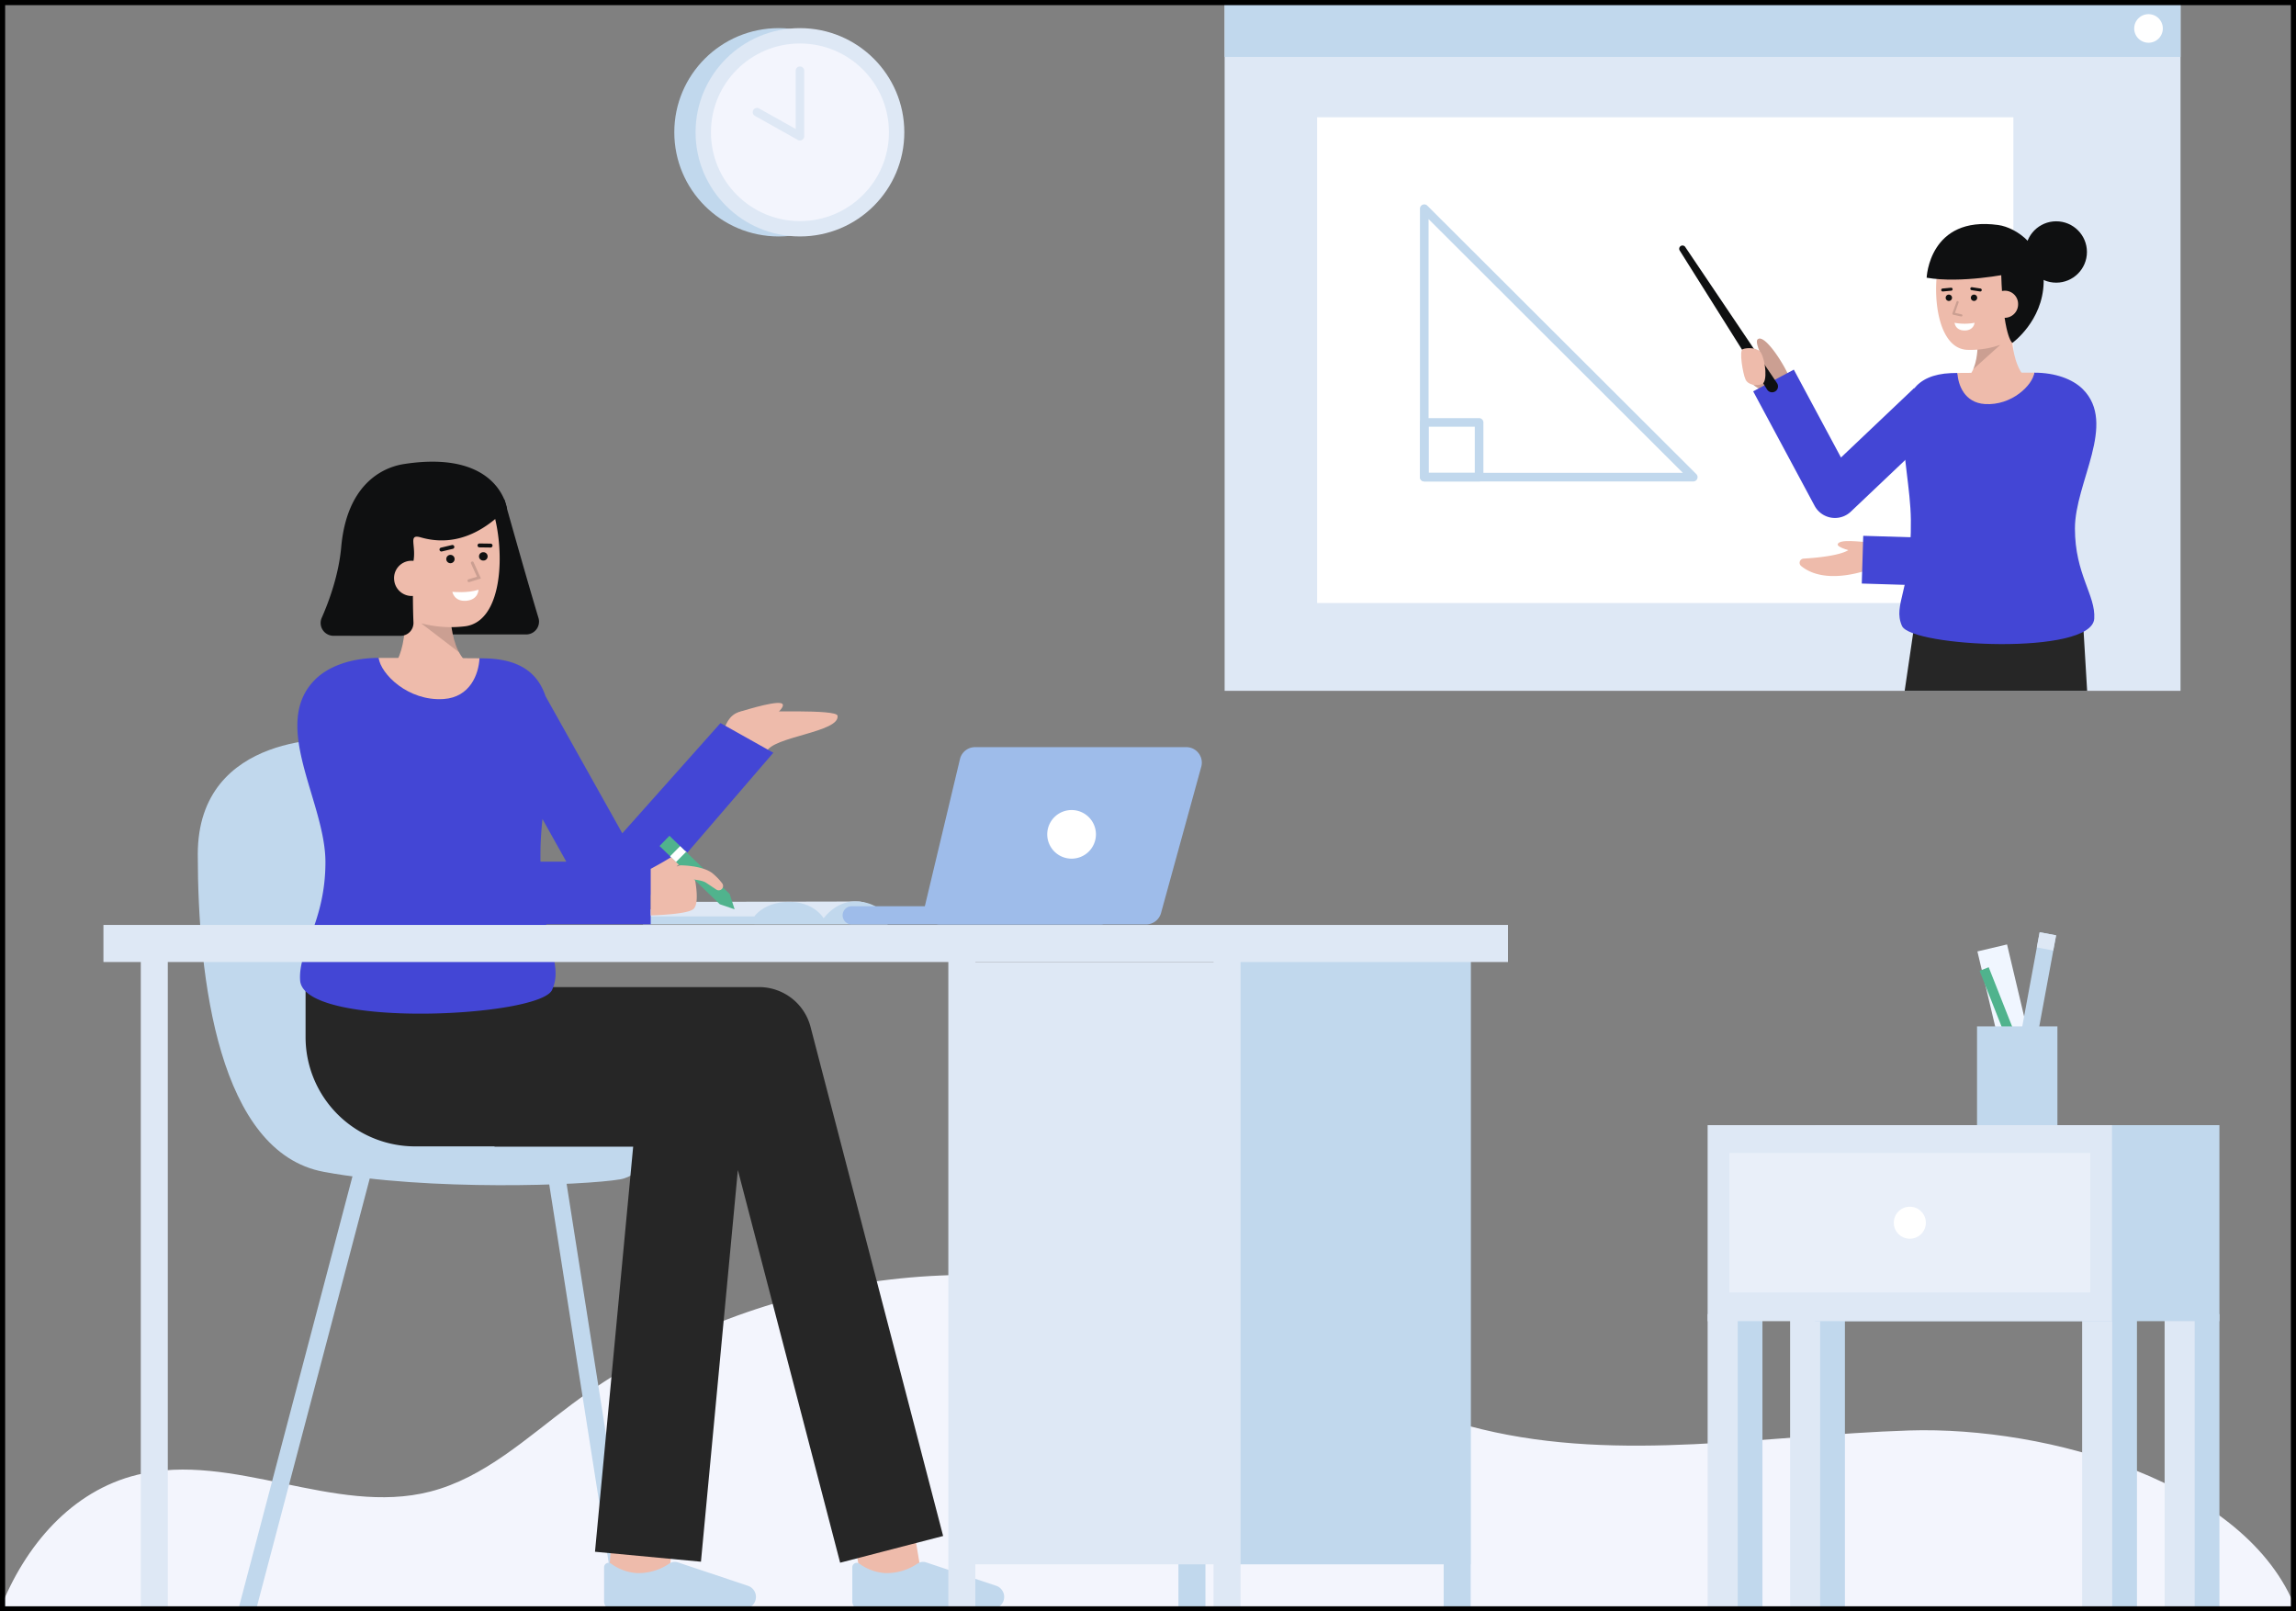 <svg width="446" height="313" fill="none" xmlns="http://www.w3.org/2000/svg"><rect width="100%" height="100%" fill="#808080" stroke="none"/><path d="M423.57 0H237.885v134.184H423.57V0z" fill="#DEE8F5"/><path d="M423.57 0H237.885v11.053H423.57V0z" fill="#C1D8ED"/><path d="M417.351 8.3a2.776 2.776 0 0 0 2.779-2.773 2.776 2.776 0 0 0-2.779-2.774 2.776 2.776 0 0 0-2.779 2.774 2.776 2.776 0 0 0 2.779 2.773zm-26.252 14.479H255.848v94.348h135.251V22.779z" fill="#fff"/><path d="M362.872 105.297c-1.285 0-5.587-.676-5.894.412-.184.653 3.021 1.425 3.021 1.425" fill="#EEBBAB"/><path d="M363.547 110.445s-8.682 3.56-13.669-.501a.813.813 0 0 1 .467-1.442c3.363-.199 10.27-.874 9.463-3.086h5.423m-17.554-31.878l-4.732 2.33s-4.601-.552-3.875-6.356c.103-.822.592-1.749 2.849-.989-.437-.992-.856-2.246-.515-2.588 1.314-1.304 5.403 5.15 6.273 7.603z" fill="#EEBBAB"/><path opacity=".15" d="M347.677 73.538l-4.732 2.33s-4.601-.552-3.875-6.356c.103-.822.592-1.749 2.849-.989-.437-.992-.856-2.246-.515-2.588 1.314-1.304 5.403 5.15 6.273 7.603z" fill="#000"/><path d="M356.438 100.607a4.488 4.488 0 0 1-3.946-2.357l-11.935-22.238 7.892-4.218 9.163 17.071 14.197-13.473 6.169 6.472-18.453 17.514a4.48 4.48 0 0 1-3.087 1.229z" fill="#4346D5"/><path d="M405.429 134.184h-35.446l2.062-14.038 32.428-1.997.956 16.035z" fill="#262626"/><path d="M394.167 73.902s-3.429-1.469-3.429-10.456l-6.89-.7s1.42 7.941-1.805 10.763l12.124.393z" fill="#EEBBAB"/><path opacity=".15" d="M383.296 71.722l5.285-4.766-4.432.316a12.216 12.216 0 0 1-.853 4.45z" fill="#000"/><path d="M369.458 121.571c1.787 4.096 36.882 5.798 37.35-1.408.299-4.586-3.751-8.586-3.751-17.526s8.24-20.35 1.526-27.05c-1.948-1.943-5.311-3.198-9.412-3.202-.307 2.386-14.826 2.397-14.937.055-.554.009-.985.017-1.253.03-14.145.608-7.929 16.67-7.793 28.47.166 13.808-3.572 16.411-1.73 20.631z" fill="#4346D5"/><path d="M394.305 59.67c-.247 2.746-1.517 5.432-3.84 6.503a17.303 17.303 0 0 1-8.133 1.781c-7.48 0-7.396-16.979-4.137-20.543 3.259-3.563 13.782-2.336 15.492 3.038.884 2.78.854 6.606.618 9.22z" fill="#EEBBAB"/><path d="M383.454 58.455a.616.616 0 1 0 .001-1.233.616.616 0 0 0-.001 1.233zm-4.889 0a.616.616 0 1 0 .001-1.233.616.616 0 0 0-.001 1.233zm-1.199-1.837a.29.29 0 0 1-.027-.578l1.63-.154a.29.29 0 1 1 .055.577l-1.629.154h-.029zm7.301 0a.296.296 0 0 1-.045-.004l-1.64-.254a.289.289 0 0 1-.242-.331.29.29 0 0 1 .332-.241l1.639.254a.292.292 0 0 1 .246.308.294.294 0 0 1-.092.19.294.294 0 0 1-.198.078z" fill="#0F1011"/><path d="M383.566 62.7a10.776 10.776 0 0 1-3.891 0s.135 1.492 1.946 1.492c1.81 0 1.945-1.492 1.945-1.492z" fill="#fff"/><path d="M388.729 53.061c.368 12.41 2.172 13.548 2.172 13.548s5.882-4.22 6.08-11.708c.186-7.019-5.289-10.704-8.823-11.196-13.432-1.864-13.904 10.238-13.904 10.238 6.741 1.153 15.924-.752 15.924-.752" fill="#0F1011"/><path d="M386.78 59.08a2.616 2.616 0 0 0 3.629 2.449 2.617 2.617 0 0 0 1.608-2.45 2.565 2.565 0 0 0-1.61-2.426 2.577 2.577 0 0 0-1.009-.186c-1.865.092-2.618 1.17-2.618 2.613z" fill="#EEBBAB"/><path d="M399.418 54.902c3.298 0 5.971-2.668 5.971-5.958s-2.673-5.958-5.971-5.958c-3.297 0-5.97 2.668-5.97 5.958s2.673 5.958 5.97 5.958z" fill="#0F1011"/><path d="M380.234 72.44c.112 2.342 1.385 5.78 5.32 6.04 5.244.345 9.31-3.709 9.617-6.095h-.013c-5.162 0-11.914.009-14.924.055z" fill="#EEBBAB"/><path d="M388.582 114.163h-.142l-26.788-.818.284-9.271 23.759.725 12.534-26.174 8.386 4-13.84 28.901a4.646 4.646 0 0 1-4.193 2.637z" fill="#4346D5"/><path opacity=".15" d="M380.984 61.47a.211.211 0 0 1-.046-.005l-1.519-.334a.211.211 0 0 1-.155-.279l.797-2.245a.213.213 0 0 1 .401.142l-.716 2.021 1.285.279a.212.212 0 0 1-.046.42h-.001z" fill="#000"/><path d="M326.292 48.672l16.967 26.99a1.144 1.144 0 0 0 .716.508 1.153 1.153 0 0 0 1.192-.453 1.12 1.12 0 0 0 .183-.408 1.143 1.143 0 0 0-.146-.864l-.019-.03-17.823-26.44a.63.63 0 0 0-.403-.276.641.641 0 0 0-.757.493.627.627 0 0 0 .09.48z" fill="#0F1011"/><path d="M338.528 67.82c.898-.354 2.973-.303 3.539.702.959 1.7 1.254 5.608.255 6.048-.999.44-2.749.275-3.266-.892-.516-1.168-1.254-5.571-.528-5.858z" fill="#EEBBAB"/><path d="M446 312.578H0c4.887-12.437 13.912-22.986 26.634-26.116 18.611-4.572 38.306 8 56.878 3.273 10.55-2.683 18.855-10.502 27.583-16.994 32.926-24.495 78.044-31.735 117.009-18.77 20.365 6.774 38.923 18.621 59.783 23.655 26.978 6.516 55.189 1.115 82.931.223 27.015-.868 65.728 10.119 75.182 34.729z" fill="#F3F5FD"/><path d="M389.871 183.442l-5.758 1.358 7.219 30.469 5.758-1.359-7.219-30.468z" fill="#F0F6FF"/><path d="M396.207 181.079l-4.944 26.743 3.196.589 4.944-26.743-3.196-.589z" fill="#C1D8ED"/><path d="M396.209 181.07l-.563 2.95 3.193.606.563-2.949-3.193-.607z" fill="#DEE8F5"/><path d="M386.309 187.871l-1.775.698 10.359 26.239 1.775-.697-10.359-26.24z" fill="#50B38D"/><path d="M399.656 199.356h-15.615v19.915h15.615v-19.915zm-57.299 55.887h-5.84v57.334h5.84v-57.334z" fill="#C1D8ED"/><path d="M337.55 255.243h-5.84v57.334h5.84v-57.334z" fill="#DEE8F5"/><path d="M415.105 255.243h-5.84v57.334h5.84v-57.334z" fill="#C1D8ED"/><path d="M410.298 255.243h-5.84v57.334h5.84v-57.334z" fill="#DEE8F5"/><path d="M358.376 255.243h-5.84v57.334h5.84v-57.334z" fill="#C1D8ED"/><path d="M353.569 255.243h-5.84v57.334h5.84v-57.334z" fill="#DEE8F5"/><path d="M431.124 255.243h-5.84v57.334h5.84v-57.334z" fill="#C1D8ED"/><path d="M426.318 255.243h-5.84v57.334h5.84v-57.334z" fill="#DEE8F5"/><path d="M431.124 218.544h-78.552v38.074h78.552v-38.074z" fill="#C1D8ED"/><path d="M410.263 218.544H331.71v38.074h78.553v-38.074z" fill="#DEE8F5"/><path opacity=".53" d="M406.036 223.957h-70.1v27.08h70.1v-27.08z" fill="#F3F5FD"/><path d="M370.986 240.603a3.11 3.11 0 0 0 3.113-3.106 3.11 3.11 0 0 0-3.113-3.107 3.11 3.11 0 0 0-3.113 3.107 3.11 3.11 0 0 0 3.113 3.106z" fill="#fff"/><path d="M151.258 45.927c11.197 0 20.274-9.058 20.274-20.231 0-11.174-9.077-20.231-20.274-20.231-11.198 0-20.275 9.058-20.275 20.23 0 11.174 9.077 20.232 20.275 20.232z" fill="#C1D8ED"/><path d="M155.389 45.927c11.198 0 20.275-9.058 20.275-20.231 0-11.174-9.077-20.231-20.275-20.231-11.197 0-20.274 9.058-20.274 20.23 0 11.174 9.077 20.232 20.274 20.232z" fill="#DEE8F5"/><path d="M155.389 42.946c9.548 0 17.288-7.723 17.288-17.25 0-9.527-7.74-17.25-17.288-17.25-9.547 0-17.287 7.723-17.287 17.25 0 9.527 7.74 17.25 17.287 17.25z" fill="#F3F5FD"/><path d="M155.39 27.288a.83.83 0 0 1-.405-.106l-8.342-4.678a.825.825 0 1 1 .81-1.438l7.11 3.988V13.715a.824.824 0 0 1 .827-.803.83.83 0 0 1 .826.803v12.748a.83.83 0 0 1-.826.825zm11.228 147.817c-.143-.003-34.893.07-34.961.07-4.875 0-6.758 2.818-6.758 2.818v1.519h47.511v-1.519c-2.146-1.453-4.1-2.93-5.792-2.888z" fill="#DEE8F5"/><path d="M159.998 178.367s2.506-3.591 6.62-3.262a7.855 7.855 0 0 1 3.209.819 7.815 7.815 0 0 1 2.582 2.069v1.519h-25.862v-1.519s1.883-2.819 6.76-2.819 6.691 3.193 6.691 3.193zm-13.451-.374h-21.648v1.518h21.648v-1.518zm-77.392 47.886l-22.74 86.27 3.241.851 22.74-86.27-3.241-.851zm40.298.165l-3.312.518 13.556 86.272 3.312-.519-13.556-86.271z" fill="#C1D8ED"/><path d="M66.11 143.55s-27.692-1.746-27.692 22.398c0 24.145 4.079 57.885 24.486 61.667 20.408 3.782 50.554 2.643 57.556 1.457 8.599-1.454 12.347-21.359.894-22.691-32.506-3.781-16.762-60.212-55.243-62.831z" fill="#C1D8ED"/><path d="M119.051 295.879l-1.054 13.637 11.698.9 1.054-13.637-11.698-.9z" fill="#EEBBAB"/><path d="M144.56 312.473a2.313 2.313 0 0 0 1.62-.678 2.298 2.298 0 0 0 .664-1.622c0-.056 0-.112-.007-.167a2.287 2.287 0 0 0-1.485-1.968l-13.656-4.564a1.926 1.926 0 0 0-1.605.178 10.696 10.696 0 0 1-6.407 1.896 9.534 9.534 0 0 1-4.928-1.798.867.867 0 0 0-1.413.669v6.664a1.496 1.496 0 0 0 1.497 1.493h.006l25.714-.103z" fill="#C1D8ED"/><path d="M177.226 295.358l-11.57 1.942 2.298 13.637 11.571-1.942-2.299-13.637z" fill="#EEBBAB"/><path d="M183.204 298.343l-25.757-98.896a10.313 10.313 0 0 0-3.68-5.563 10.353 10.353 0 0 0-6.321-2.156h-56.46v.036H59.357v9.67c0 2.788.55 5.55 1.62 8.126a21.235 21.235 0 0 0 4.613 6.889 21.277 21.277 0 0 0 6.903 4.603 21.321 21.321 0 0 0 8.144 1.616h15.426v.062h26.93l-7.415 78.677 20.582 1.931 7.17-76.078 19.868 76.272 20.006-5.189z" fill="#262626"/><path d="M140.19 144.497s.084-6.697 4.881-6.348c3.026.22 17.405-.446 17.619.861.529 3.233-12.623 4.024-13.817 7.037l-8.683-1.55z" fill="#EEBBAB"/><path d="M143.373 138.364s6.676-2.175 8.317-1.784c1.452.345-1.576 2.704-1.576 2.704l-6.741-.92z" fill="#EEBBAB"/><path d="M126.401 173.88l23.82-27.673-10.266-5.76-19.073 21.413-14.918-26.644c-1.412-4.211-4.626-7.033-11.186-7.315a98.334 98.334 0 0 0-1.642-.039c-.146 3.066-19.181 3.055-19.584-.072-5.374.005-9.788 1.655-12.336 4.198-8.8 8.781 2 23.745 2 35.453 0 11.708-5.308 16.96-4.917 22.97.615 9.444 46.614 7.214 48.955 1.845 1.57-3.597.049-6.3-1.148-12.732h20.295v-5.644zm-21.414-8.669c.022-1.97.175-4.031.385-6.129l4.637 8.285h-5.021a91.12 91.12 0 0 1 0-2.156h-.001z" fill="#4346D5"/><path d="M93.139 127.863c-.145 3.066-1.822 7.577-6.973 7.911-6.878.457-12.208-4.856-12.61-7.983h.022c6.758 0 15.608.011 19.56.072z" fill="#EEBBAB"/><path d="M192.78 312.473a2.3 2.3 0 0 0 2.113-1.424c.114-.278.172-.576.171-.877 0-.056 0-.112-.007-.167a2.287 2.287 0 0 0-1.485-1.968l-13.657-4.564a1.947 1.947 0 0 0-1.605.178 10.694 10.694 0 0 1-6.407 1.896 9.534 9.534 0 0 1-4.928-1.798.87.87 0 0 0-.918-.111.861.861 0 0 0-.494.78v6.664a1.496 1.496 0 0 0 1.494 1.494h.006l25.717-.103z" fill="#C1D8ED"/><path d="M32.596 184.928h-5.247v127.649h5.247V184.928z" fill="#DEE8F5"/><path d="M285.681 184.928h-5.247v127.649h5.247V184.928z" fill="#C1D8ED"/><path d="M285.68 183.328h-47.321v120.521h47.321V183.328zm-51.521 111.793h-5.247v17.456h5.247v-17.456z" fill="#C1D8ED"/><path d="M292.934 179.656H20.094v7.2h272.84v-7.2z" fill="#DEE8F5"/><path d="M240.983 184.928h-5.247v127.649h5.247V184.928zm-51.521 0h-5.247v127.649h5.247V184.928z" fill="#DEE8F5"/><path d="M238.359 186.865h-51.521v116.984h51.521V186.865z" fill="#DEE8F5"/><path d="M186.476 147.434l-6.784 28.418a2.999 2.999 0 0 0 .567 2.562 3.023 3.023 0 0 0 2.367 1.145h39.995a3.021 3.021 0 0 0 2.909-2.213l7.817-28.418a3.003 3.003 0 0 0-.511-2.621 3.01 3.01 0 0 0-2.398-1.185H189.41c-.678 0-1.337.228-1.869.647a3.006 3.006 0 0 0-1.065 1.665z" fill="#9EBCEA"/><path d="M165.453 179.559h48.34a1.772 1.772 0 0 0 1.773-1.769 1.772 1.772 0 0 0-1.773-1.768h-48.34a1.775 1.775 0 0 0-1.772 1.768 1.763 1.763 0 0 0 1.094 1.634c.215.089.446.135.678.135z" fill="#9EBCEA"/><path d="M208.157 166.78a4.725 4.725 0 0 0 4.73-4.72 4.725 4.725 0 0 0-4.73-4.72 4.725 4.725 0 0 0-4.73 4.72 4.725 4.725 0 0 0 4.73 4.72z" fill="#fff"/><path d="M134.651 176.604c-1.089.853-5.805 1.121-8.252 1.205v-9.049c1.246-.669 2.799-1.533 3.956-2.269 1.603-1.026 2.33-1.322 2.732-1.21h.005a.513.513 0 0 1 .246.156c.054.06.096.13.123.206.263.708-.939 1.773-1.603 2.297l-.006.006c-.24.189-.413.312-.413.312l1.419.652.005.006 1.241.574.016.006.671.306s.117.491.246 1.21v.006c.3 1.723.663 4.767-.386 5.586z" fill="#EEBBAB"/><path d="M142.7 176.616l-2.883-.981-8.494-8.205-1.152-1.118-2.06-1.988 1.929-1.984 2.078 2.009 1.156 1.113 8.467 8.186.959 2.968z" fill="#50B38D"/><path d="M133.274 165.462l-1.95 1.968-1.153-1.118 1.947-1.963 1.156 1.113z" fill="#fff"/><path d="M132.294 168.078c.731.013 1.461.074 2.184.181a12.13 12.13 0 0 1 2.194.493c.397.126.781.289 1.147.487.206.113.402.241.587.385l.41.355a11.573 11.573 0 0 1 1.474 1.6.846.846 0 0 1-.061 1.088.85.85 0 0 1-1.085.122l-.039-.027-1.62-1.083-.406-.266a2.615 2.615 0 0 0-.291-.143 4.488 4.488 0 0 0-.769-.234 14.723 14.723 0 0 0-1.834-.262 32.238 32.238 0 0 0-1.909-.097h-.029a1.304 1.304 0 0 1-1.279-1.322 1.304 1.304 0 0 1 .398-.912 1.301 1.301 0 0 1 .927-.364l.001-.001z" fill="#EEBBAB"/><path d="M97.984 97.022s4.235 15.141 6.614 22.999a2.479 2.479 0 0 1-.386 2.206 2.498 2.498 0 0 1-2.005 1.004H87.345c-.642 0-1.26-.247-1.724-.689a2.49 2.49 0 0 1-.772-1.685l-1.001-21.079 14.136-2.757z" fill="#0F1011"/><path d="M75.208 130.704s4.323-2.282 3.368-14.022l8.928-1.644s-1.012 10.524 3.5 13.87l-15.796 1.796z" fill="#EEBBAB"/><path opacity=".15" d="M89.177 126.706l-7.41-5.667 5.824-.056c.166 1.99.704 3.931 1.586 5.723z" fill="#000"/><path d="M73.515 112.126c.615 3.562 2.56 6.936 5.707 8.089a22.658 22.658 0 0 0 10.814 1.468c9.773-.79 7.86-22.964 3.224-27.274-4.636-4.311-18.253-1.596-19.916 5.606-.86 3.724-.414 8.723.171 12.111z" fill="#EEBBAB"/><path d="M87.498 109.394a.809.809 0 1 0 .001-1.618.809.809 0 0 0 0 1.618zm6.387-.517a.808.808 0 1 0 0-1.615.808.808 0 1 0 0 1.615zm1.404-2.528h-.005l-2.146-.029a.38.38 0 0 1-.26-.652.378.378 0 0 1 .27-.107l2.145.029a.377.377 0 0 1 .265.649.379.379 0 0 1-.27.11h.001zm-9.537.772a.378.378 0 0 1-.377-.335.382.382 0 0 1 .288-.414l2.115-.505a.38.38 0 0 1 .419.569.392.392 0 0 1-.242.169l-2.114.505a.338.338 0 0 1-.09.011z" fill="#0F1011"/><path d="M87.866 114.949s2.988.317 5.085-.411c0 0-.019 1.964-2.384 2.155-2.365.192-2.7-1.744-2.7-1.744z" fill="#fff"/><path opacity=".15" d="M91.087 113.07a.28.28 0 0 1-.082-.545l1.647-.502-1.15-2.56a.275.275 0 0 1 .046-.311.268.268 0 0 1 .2-.089.272.272 0 0 1 .201.08.282.282 0 0 1 .062.092l1.409 3.137-2.251.688a.285.285 0 0 1-.082.01z" fill="#000"/><path d="M98.494 98.837s-1.431-11.548-19.974-8.712c-4.623.707-11.175 4.309-12.236 16.113-.485 5.414-2.356 10.519-3.783 13.751a2.488 2.488 0 0 0 1.09 3.202 2.5 2.5 0 0 0 1.191.302l13.035.005a2.497 2.497 0 0 0 1.765-.726 2.486 2.486 0 0 0 .734-1.758v-.112c-.094-2.214-.168-5.962-.041-11.691.677-3.27-1.128-5.575 1.492-4.824 9.73 2.786 15.996-5.363 16.727-5.55z" fill="#0F1011"/><path d="M83.406 112.063a3.416 3.416 0 0 1-.806 2.495 3.437 3.437 0 0 1-4.838.391 3.422 3.422 0 0 1-1.198-2.333 3.363 3.363 0 0 1 .75-2.465 3.376 3.376 0 0 1 2.393-1.223c2.447-.079 3.545 1.251 3.699 3.135z" fill="#EEBBAB"/><path d="M328.918 93.514h-52.252a.838.838 0 0 1-.838-.836v-52.14a.835.835 0 0 1 1.001-.82.843.843 0 0 1 .43.228l52.252 52.141a.842.842 0 0 1 .181.911.833.833 0 0 1-.774.516zm-51.414-1.672h49.391l-49.391-49.285v49.285z" fill="#C1D8ED"/><path d="M287.314 93.514h-10.648a.838.838 0 0 1-.838-.836V82.053a.836.836 0 0 1 .838-.837h10.648a.838.838 0 0 1 .838.837v10.625a.836.836 0 0 1-.838.836zm-9.81-1.672h8.972v-8.953h-8.972v8.953z" fill="#C1D8ED"/><path stroke="#000" d="M0.5 0.5H445.5V312.5H0.5z"/></svg>